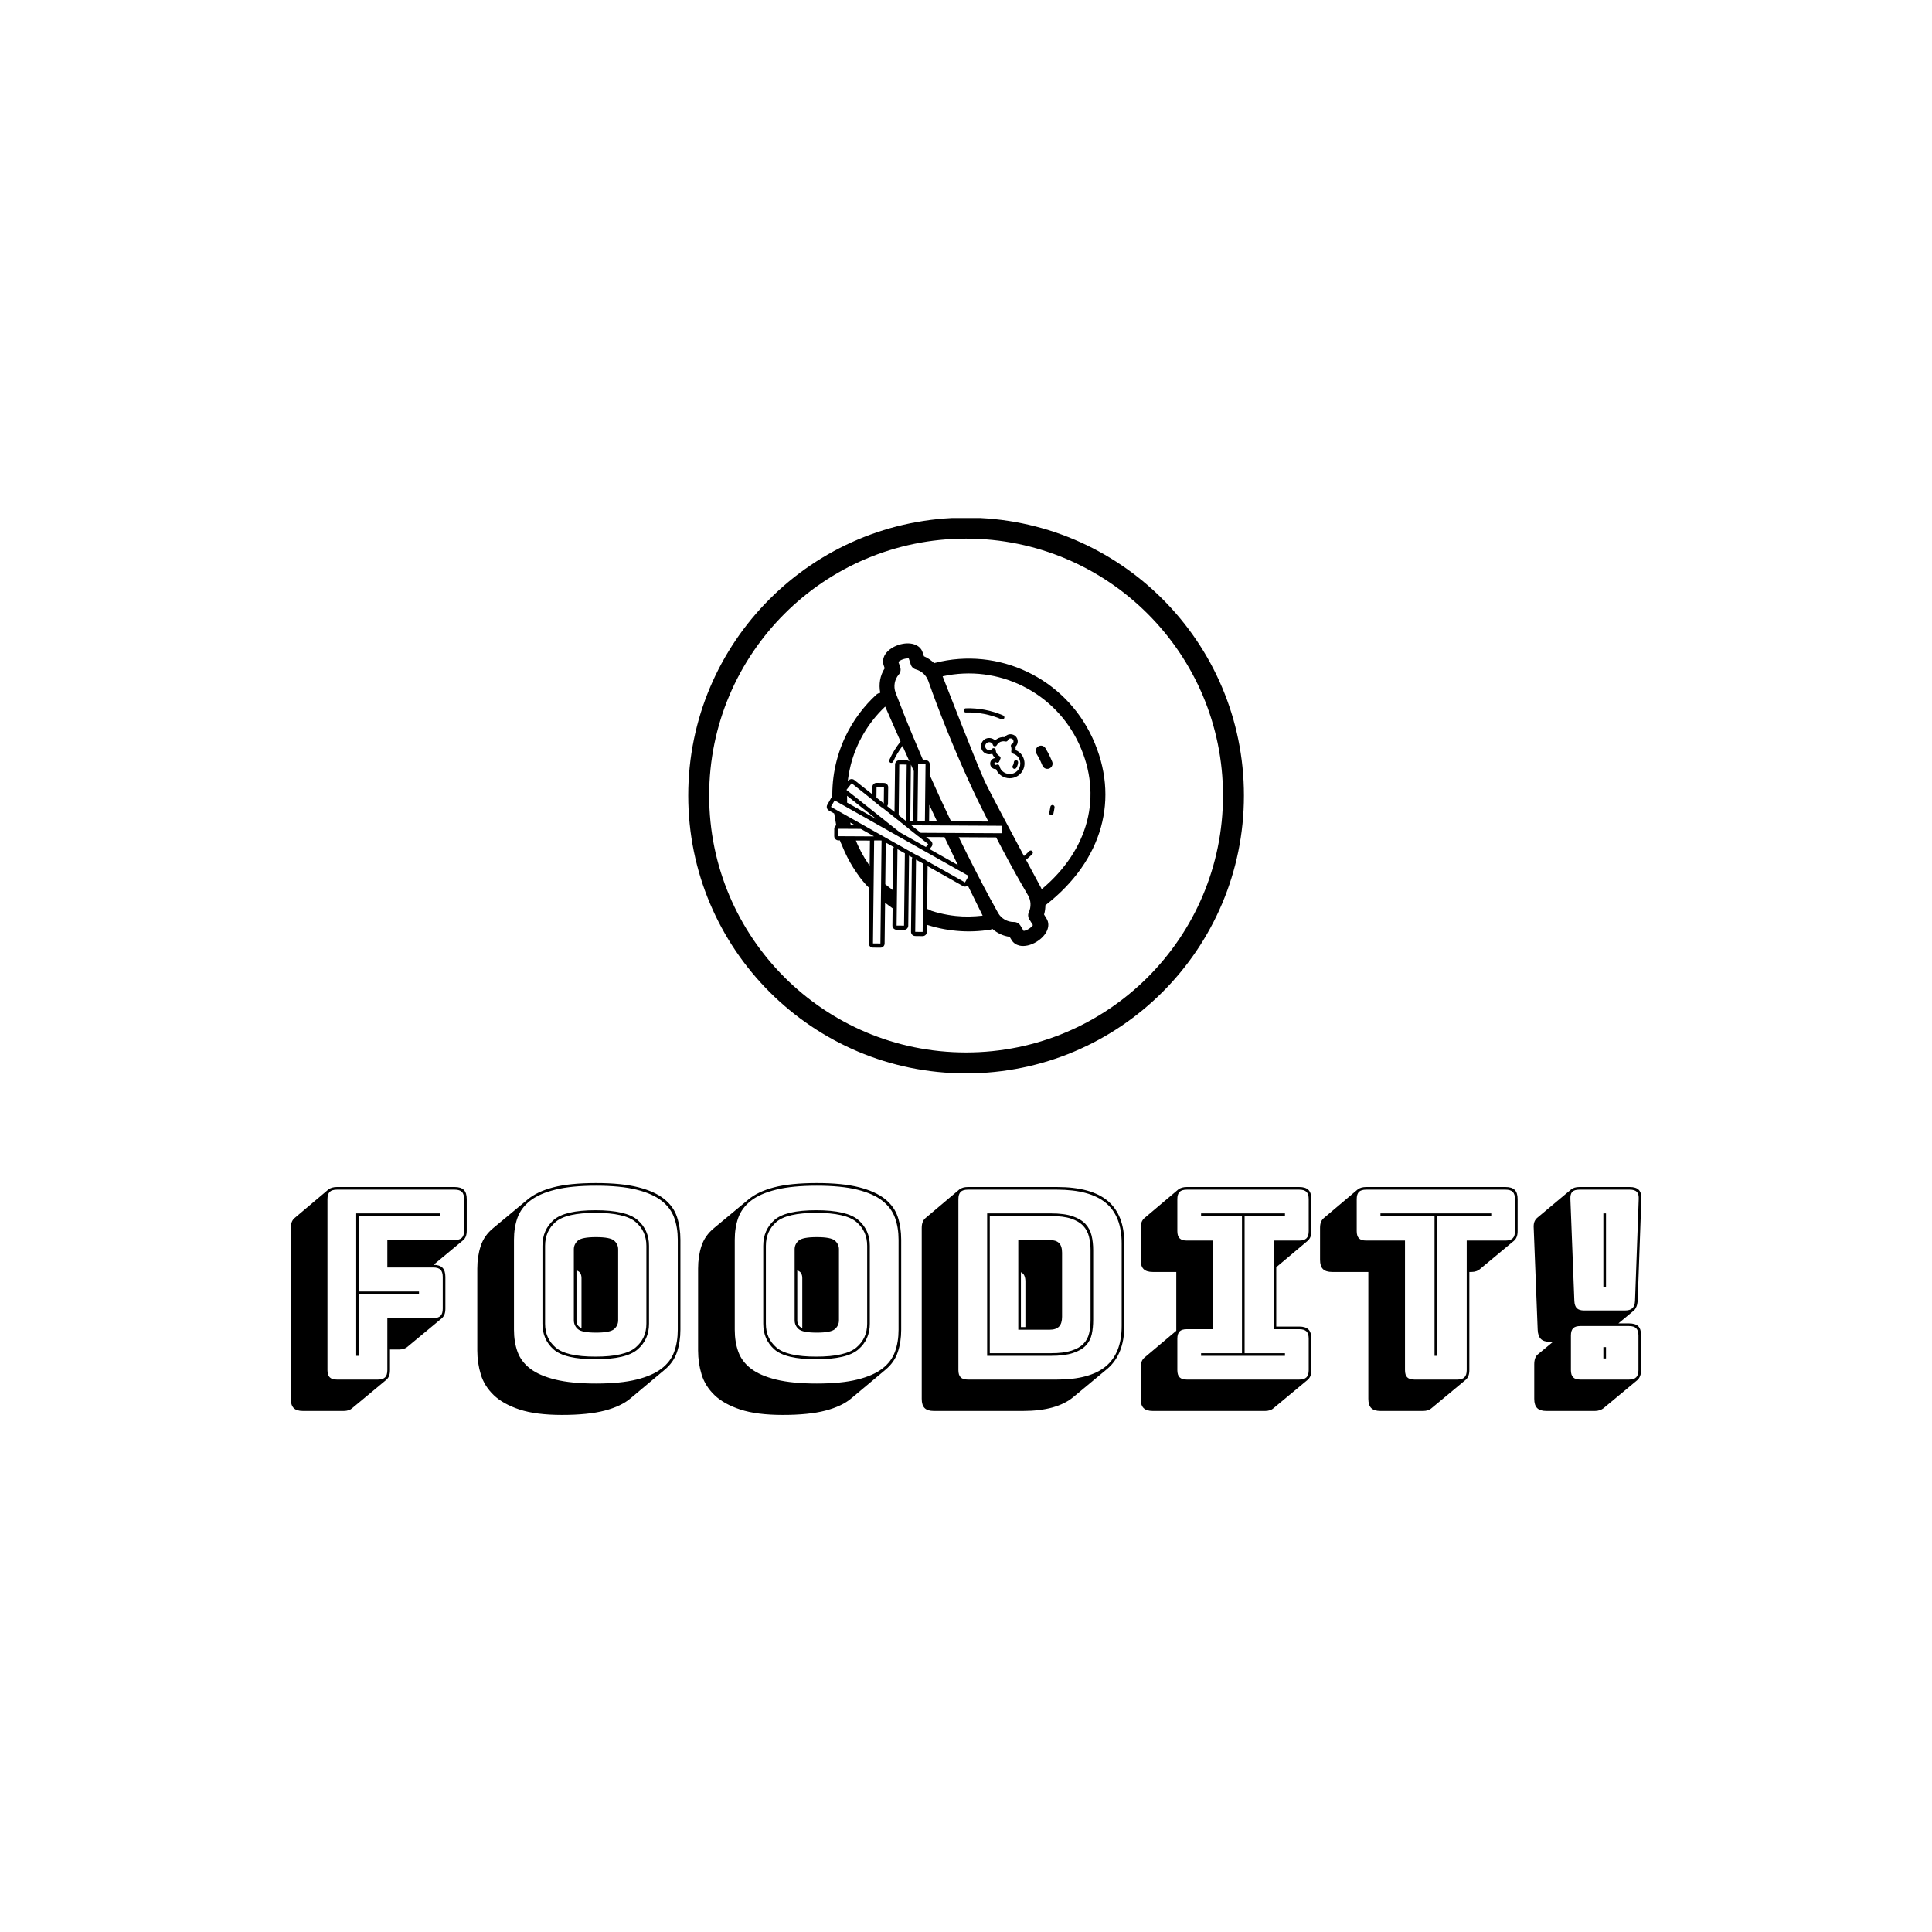 <svg xmlns="http://www.w3.org/2000/svg" version="1.1" xmlns:xlink="http://www.w3.org/1999/xlink" xmlns:svgjs="http://svgjs.dev/svgjs" width="1000" height="1000" viewBox="0 0 1000 1000"><rect width="1000" height="1000" fill="#ffffff"></rect><g transform="matrix(0.7,0,0,0.7,150.043,268.138)"><svg viewBox="0 0 372 247" data-background-color="#ffffff" preserveAspectRatio="xMidYMid meet" height="663" width="1000" xmlns="http://www.w3.org/2000/svg" xmlns:xlink="http://www.w3.org/1999/xlink"><defs></defs><g id="tight-bounds" transform="matrix(1,0,0,1,-0.023,-0.1)"><svg viewBox="0 0 372.046 247.2" height="247.2" width="372.046"><g><svg viewBox="0 0 395.52 262.797" height="247.2" width="372.046"><g transform="matrix(1,0,0,1,0,194.829)"><svg viewBox="0 0 395.52 67.968" height="67.968" width="395.52"><g><svg viewBox="0 0 395.52 67.968" height="67.968" width="395.52"><g><svg viewBox="0 0 395.52 67.968" height="67.968" width="395.52"><g transform="matrix(1,0,0,1,0,0)"><svg width="395.52" viewBox="2.25 -37.25 255.994 43.95" height="67.968" data-palette-color="#ee3e38"><g class="undefined-text-0" data-fill-palette-color="primary" id="text-0"><path d="M12.3 5.95L12.3 5.95 4.55 5.95Q3.35 5.95 2.8 5.4 2.25 4.85 2.25 3.65L2.25 3.65 2.25-28.75Q2.25-29.4 2.43-29.85 2.6-30.3 2.95-30.6L2.95-30.6 9.4-36.05Q9.65-36.25 10.08-36.38 10.5-36.5 11-36.5L11-36.5 33.3-36.5Q34.5-36.5 35.05-35.95 35.6-35.4 35.6-34.2L35.6-34.2 35.6-28.25Q35.6-27.6 35.43-27.15 35.25-26.7 34.9-26.4L34.9-26.4 29.3-21.75Q30.45-21.75 31-21.2 31.55-20.65 31.55-19.45L31.55-19.45 31.55-13.45Q31.55-12.8 31.38-12.35 31.2-11.9 30.85-11.6L30.85-11.6 24.35-6.2Q24.15-6 23.73-5.85 23.3-5.7 22.8-5.7L22.8-5.7 21.05-5.7 21.05-1.8Q21.05-1.15 20.88-0.7 20.7-0.25 20.35 0.05L20.35 0.05 13.85 5.45Q13.65 5.65 13.23 5.8 12.8 5.95 12.3 5.95ZM11 0L18.75 0Q19.7 0 20.13-0.43 20.55-0.85 20.55-1.8L20.55-1.8 20.55-11.65 29.25-11.65Q30.2-11.65 30.63-12.08 31.05-12.5 31.05-13.45L31.05-13.45 31.05-19.45Q31.05-20.4 30.63-20.83 30.2-21.25 29.25-21.25L29.25-21.25 20.55-21.25 20.55-26.45 33.3-26.45Q34.25-26.45 34.68-26.88 35.1-27.3 35.1-28.25L35.1-28.25 35.1-34.2Q35.1-35.15 34.68-35.58 34.25-36 33.3-36L33.3-36 11-36Q10.05-36 9.63-35.58 9.2-35.15 9.2-34.2L9.2-34.2 9.2-1.8Q9.2-0.85 9.63-0.43 10.05 0 11 0L11 0ZM15.15-4.5L14.65-4.5 14.65-31.5 30.6-31.5 30.6-31 15.15-31 15.15-16.7 26.55-16.7 26.55-16.2 15.15-16.2 15.15-4.5ZM73.1-1.85L66.65 3.55Q64.9 5.05 61.75 5.88 58.6 6.7 53.65 6.7L53.65 6.7Q48.75 6.7 45.62 5.68 42.5 4.65 40.72 2.95 38.95 1.25 38.27-0.95 37.6-3.15 37.6-5.5L37.6-5.5 37.6-21.05Q37.6-23.35 38.25-25.33 38.9-27.3 40.6-28.7L40.6-28.7 47.1-34.1Q48.85-35.6 51.97-36.43 55.1-37.25 60.1-37.25L60.1-37.25Q65-37.25 68.12-36.45 71.25-35.65 73.02-34.23 74.8-32.8 75.45-30.83 76.1-28.85 76.1-26.5L76.1-26.5 76.1-9.45Q76.1-7.15 75.45-5.2 74.8-3.25 73.1-1.85L73.1-1.85ZM75.6-9.45L75.6-9.45 75.6-26.5Q75.6-28.8 74.92-30.68 74.25-32.55 72.52-33.9 70.8-35.25 67.77-36 64.75-36.75 60.1-36.75L60.1-36.75Q55.45-36.75 52.4-36 49.35-35.25 47.62-33.9 45.9-32.55 45.22-30.68 44.55-28.8 44.55-26.5L44.55-26.5 44.55-9.45Q44.55-7.15 45.22-5.28 45.9-3.4 47.62-2.08 49.35-0.75 52.4 0 55.45 0.75 60.1 0.75L60.1 0.75Q64.75 0.75 67.77 0 70.8-0.75 72.52-2.08 74.25-3.4 74.92-5.28 75.6-7.15 75.6-9.45ZM70.15-25.35L70.15-10.6Q70.15-7.6 68-5.73 65.85-3.85 60-3.85L60-3.85Q54.15-3.85 52.05-5.73 49.95-7.6 49.95-10.6L49.95-10.6 49.95-25.35Q49.95-28.35 52.05-30.23 54.15-32.1 60-32.1L60-32.1Q65.85-32.1 68-30.23 70.15-28.35 70.15-25.35L70.15-25.35ZM50.45-25.35L50.45-10.6Q50.45-7.8 52.45-6.08 54.45-4.35 60-4.35L60-4.35Q65.55-4.35 67.6-6.08 69.65-7.8 69.65-10.6L69.65-10.6 69.65-25.35Q69.65-28.15 67.6-29.88 65.55-31.6 60-31.6L60-31.6Q54.45-31.6 52.45-29.88 50.45-28.15 50.45-25.35L50.45-25.35ZM55.9-11.25L55.9-11.25 55.9-24.7Q55.9-25.65 56.65-26.33 57.4-27 60.1-27L60.1-27Q62.8-27 63.55-26.33 64.3-25.65 64.3-24.7L64.3-24.7 64.3-11.25Q64.3-10.25 63.55-9.58 62.8-8.9 60.1-8.9L60.1-8.9Q57.4-8.9 56.65-9.58 55.9-10.25 55.9-11.25ZM56.4-20.7L56.4-11.25Q56.4-10.75 56.6-10.38 56.8-10 57.35-9.75L57.35-9.75 57.35-19.25Q57.35-19.75 57.15-20.13 56.95-20.5 56.4-20.7L56.4-20.7ZM114.95-1.85L108.5 3.55Q106.75 5.05 103.59 5.88 100.45 6.7 95.5 6.7L95.5 6.7Q90.59 6.7 87.47 5.68 84.34 4.65 82.57 2.95 80.8 1.25 80.12-0.95 79.45-3.15 79.45-5.5L79.45-5.5 79.45-21.05Q79.45-23.35 80.09-25.33 80.75-27.3 82.45-28.7L82.45-28.7 88.95-34.1Q90.7-35.6 93.82-36.43 96.95-37.25 101.95-37.25L101.95-37.25Q106.84-37.25 109.97-36.45 113.09-35.65 114.87-34.23 116.65-32.8 117.3-30.83 117.95-28.85 117.95-26.5L117.95-26.5 117.95-9.45Q117.95-7.15 117.3-5.2 116.65-3.25 114.95-1.85L114.95-1.85ZM117.45-9.45L117.45-9.45 117.45-26.5Q117.45-28.8 116.77-30.68 116.09-32.55 114.37-33.9 112.65-35.25 109.62-36 106.59-36.75 101.95-36.75L101.95-36.75Q97.3-36.75 94.25-36 91.2-35.25 89.47-33.9 87.75-32.55 87.07-30.68 86.4-28.8 86.4-26.5L86.4-26.5 86.4-9.45Q86.4-7.15 87.07-5.28 87.75-3.4 89.47-2.08 91.2-0.75 94.25 0 97.3 0.75 101.95 0.75L101.95 0.75Q106.59 0.75 109.62 0 112.65-0.75 114.37-2.08 116.09-3.4 116.77-5.28 117.45-7.15 117.45-9.45ZM112-25.35L112-10.6Q112-7.6 109.84-5.73 107.7-3.85 101.84-3.85L101.84-3.85Q96-3.85 93.9-5.73 91.8-7.6 91.8-10.6L91.8-10.6 91.8-25.35Q91.8-28.35 93.9-30.23 96-32.1 101.84-32.1L101.84-32.1Q107.7-32.1 109.84-30.23 112-28.35 112-25.35L112-25.35ZM92.3-25.35L92.3-10.6Q92.3-7.8 94.3-6.08 96.3-4.35 101.84-4.35L101.84-4.35Q107.4-4.35 109.45-6.08 111.5-7.8 111.5-10.6L111.5-10.6 111.5-25.35Q111.5-28.15 109.45-29.88 107.4-31.6 101.84-31.6L101.84-31.6Q96.3-31.6 94.3-29.88 92.3-28.15 92.3-25.35L92.3-25.35ZM97.75-11.25L97.75-11.25 97.75-24.7Q97.75-25.65 98.5-26.33 99.25-27 101.95-27L101.95-27Q104.65-27 105.4-26.33 106.15-25.65 106.15-24.7L106.15-24.7 106.15-11.25Q106.15-10.25 105.4-9.58 104.65-8.9 101.95-8.9L101.95-8.9Q99.25-8.9 98.5-9.58 97.75-10.25 97.75-11.25ZM98.25-20.7L98.25-11.25Q98.25-10.75 98.45-10.38 98.65-10 99.2-9.75L99.2-9.75 99.2-19.25Q99.2-19.75 99-20.13 98.8-20.5 98.25-20.7L98.25-20.7ZM157.09-2.1L150.59 3.3Q149.04 4.6 146.64 5.28 144.24 5.95 140.99 5.95L140.99 5.95 124.14 5.95Q122.94 5.95 122.39 5.4 121.84 4.85 121.84 3.65L121.84 3.65 121.84-28.75Q121.84-29.4 122.02-29.85 122.19-30.3 122.54-30.6L122.54-30.6 128.99-36.05Q129.24-36.25 129.67-36.38 130.09-36.5 130.59-36.5L130.59-36.5 147.44-36.5Q153.99-36.5 157.12-33.85 160.24-31.2 160.24-25.8L160.24-25.8 160.24-10.2Q160.24-7.5 159.44-5.48 158.64-3.45 157.09-2.1L157.09-2.1ZM130.59 0L147.44 0Q153.69 0 156.72-2.5 159.74-5 159.74-10.2L159.74-10.2 159.74-25.8Q159.74-31 156.72-33.5 153.69-36 147.44-36L147.44-36 130.59-36Q129.64-36 129.22-35.58 128.79-35.15 128.79-34.2L128.79-34.2 128.79-1.8Q128.79-0.85 129.22-0.43 129.64 0 130.59 0L130.59 0ZM146.34-4.5L134.24-4.5 134.24-31.5 146.34-31.5Q148.89-31.5 150.47-30.95 152.04-30.4 152.89-29.48 153.74-28.55 154.04-27.28 154.34-26 154.34-24.55L154.34-24.55 154.34-11.3Q154.34-9.85 154.07-8.6 153.79-7.35 152.94-6.45 152.09-5.55 150.49-5.03 148.89-4.5 146.34-4.5L146.34-4.5ZM146.34-31L146.34-31 134.74-31 134.74-5 146.34-5Q148.74-5 150.22-5.48 151.69-5.95 152.49-6.78 153.29-7.6 153.57-8.78 153.84-9.95 153.84-11.3L153.84-11.3 153.84-24.55Q153.84-25.9 153.54-27.1 153.24-28.3 152.44-29.15 151.64-30 150.17-30.5 148.69-31 146.34-31ZM140.14-9.45L140.14-26.45 146.09-26.45Q147.29-26.45 147.87-25.88 148.44-25.3 148.44-24.05L148.44-24.05 148.44-11.9Q148.44-10.65 147.87-10.05 147.29-9.45 146.09-9.45L146.09-9.45 140.14-9.45ZM141.49-9.95L141.49-18.6Q141.49-19.25 141.29-19.7 141.09-20.15 140.64-20.35L140.64-20.35 140.64-9.95 141.49-9.95ZM186.94 5.95L186.94 5.95 165.64 5.95Q164.44 5.95 163.89 5.4 163.34 4.85 163.34 3.65L163.34 3.65 163.34-2.3Q163.34-2.95 163.52-3.4 163.69-3.85 164.04-4.15L164.04-4.15 170.09-9.25 170.09-20.4 165.64-20.4Q164.44-20.4 163.89-20.95 163.34-21.5 163.34-22.7L163.34-22.7 163.34-28.75Q163.34-29.4 163.52-29.85 163.69-30.3 164.04-30.6L164.04-30.6 170.49-36.05Q170.74-36.25 171.17-36.38 171.59-36.5 172.09-36.5L172.09-36.5 193.39-36.5Q194.59-36.5 195.14-35.95 195.69-35.4 195.69-34.2L195.69-34.2 195.69-28.15Q195.69-27.5 195.52-27.05 195.34-26.6 194.99-26.3L194.99-26.3 189.04-21.3 189.04-10.05 193.39-10.05Q194.59-10.05 195.14-9.5 195.69-8.95 195.69-7.75L195.69-7.75 195.69-1.8Q195.69-1.15 195.52-0.7 195.34-0.25 194.99 0.05L194.99 0.05 188.49 5.45Q188.29 5.65 187.87 5.8 187.44 5.95 186.94 5.95ZM172.09 0L172.09 0 193.39 0Q194.34 0 194.77-0.43 195.19-0.85 195.19-1.8L195.19-1.8 195.19-7.75Q195.19-8.7 194.77-9.13 194.34-9.55 193.39-9.55L193.39-9.55 188.54-9.55 188.54-26.35 193.39-26.35Q194.34-26.35 194.77-26.78 195.19-27.2 195.19-28.15L195.19-28.15 195.19-34.2Q195.19-35.15 194.77-35.58 194.34-36 193.39-36L193.39-36 172.09-36Q171.14-36 170.72-35.58 170.29-35.15 170.29-34.2L170.29-34.2 170.29-28.15Q170.29-27.2 170.72-26.78 171.14-26.35 172.09-26.35L172.09-26.35 177.04-26.35 177.04-9.55 172.09-9.55Q171.14-9.55 170.72-9.13 170.29-8.7 170.29-7.75L170.29-7.75 170.29-1.8Q170.29-0.85 170.72-0.43 171.14 0 172.09 0ZM190.69-5L190.69-4.5 174.79-4.5 174.79-5 182.54-5 182.54-31 174.79-31 174.79-31.5 190.69-31.5 190.69-31 183.04-31 183.04-5 190.69-5ZM216.89 5.95L216.89 5.95 208.79 5.95Q207.59 5.95 207.04 5.4 206.49 4.85 206.49 3.65L206.49 3.65 206.49-20.4 199.64-20.4Q198.44-20.4 197.89-20.95 197.34-21.5 197.34-22.7L197.34-22.7 197.34-28.75Q197.34-29.4 197.51-29.85 197.69-30.3 198.04-30.6L198.04-30.6 204.49-36.05Q204.74-36.25 205.16-36.38 205.59-36.5 206.09-36.5L206.09-36.5 232.49-36.5Q233.69-36.5 234.24-35.95 234.79-35.4 234.79-34.2L234.79-34.2 234.79-28.15Q234.79-27.5 234.61-27.05 234.44-26.6 234.09-26.3L234.09-26.3 227.59-20.9Q227.39-20.7 226.96-20.55 226.54-20.4 226.04-20.4L226.04-20.4 225.64-20.4 225.64-1.8Q225.64-1.15 225.46-0.7 225.29-0.25 224.94 0.05L224.94 0.05 218.44 5.45Q218.24 5.65 217.81 5.8 217.39 5.95 216.89 5.95ZM215.24 0L223.34 0Q224.29 0 224.71-0.43 225.14-0.85 225.14-1.8L225.14-1.8 225.14-26.35 232.49-26.35Q233.44-26.35 233.86-26.78 234.29-27.2 234.29-28.15L234.29-28.15 234.29-34.2Q234.29-35.15 233.86-35.58 233.44-36 232.49-36L232.49-36 206.09-36Q205.14-36 204.71-35.58 204.29-35.15 204.29-34.2L204.29-34.2 204.29-28.15Q204.29-27.2 204.71-26.78 205.14-26.35 206.09-26.35L206.09-26.35 213.44-26.35 213.44-1.8Q213.44-0.85 213.86-0.43 214.29 0 215.24 0L215.24 0ZM219.54-4.5L219.04-4.5 219.04-31 208.79-31 208.79-31.5 229.79-31.5 229.79-31 219.54-31 219.54-4.5ZM249.44 5.95L249.44 5.95 240.24 5.95Q239.04 5.95 238.49 5.4 237.94 4.85 237.94 3.65L237.94 3.65 237.94-2.9Q237.94-3.55 238.11-4.03 238.29-4.5 238.59-4.75L238.59-4.75 241.49-7.15 240.94-7.15Q239.74-7.15 239.19-7.7 238.64-8.25 238.59-9.45L238.59-9.45 237.84-28.7Q237.79-29.4 237.96-29.88 238.14-30.35 238.49-30.65L238.49-30.65 244.94-36.05Q245.19-36.25 245.59-36.38 245.99-36.5 246.49-36.5L246.49-36.5 256.04-36.5Q257.24-36.5 257.76-35.95 258.29-35.4 258.24-34.2L258.24-34.2 257.54-14.85Q257.49-14.25 257.31-13.83 257.14-13.4 256.84-13.1L256.84-13.1 253.89-10.65 255.89-10.65Q257.09-10.65 257.64-10.13 258.19-9.6 258.19-8.35L258.19-8.35 258.19-1.8Q258.19-1.15 258.01-0.7 257.84-0.25 257.54 0.05L257.54 0.05 251.04 5.45Q250.79 5.65 250.36 5.8 249.94 5.95 249.44 5.95ZM247.39-13.1L255.14-13.1Q256.09-13.1 256.54-13.53 256.99-13.95 257.04-14.9L257.04-14.9 257.74-34.2Q257.79-35.15 257.39-35.58 256.99-36 256.04-36L256.04-36 246.49-36Q245.54-36 245.14-35.58 244.74-35.15 244.79-34.2L244.79-34.2 245.54-14.9Q245.59-13.95 246.01-13.53 246.44-13.1 247.39-13.1L247.39-13.1ZM251.04-17.6L251.04-31.5 251.54-31.5 251.54-17.6 251.04-17.6ZM246.69 0L255.89 0Q256.84 0 257.26-0.43 257.69-0.85 257.69-1.8L257.69-1.8 257.69-8.35Q257.69-9.3 257.26-9.73 256.84-10.15 255.89-10.15L255.89-10.15 246.69-10.15Q245.74-10.15 245.31-9.73 244.89-9.3 244.89-8.35L244.89-8.35 244.89-1.8Q244.89-0.85 245.31-0.43 245.74 0 246.69 0L246.69 0ZM251.54-6.15L251.54-4 251.04-4 251.04-6.15 251.54-6.15Z" fill="#000000" data-fill-palette-color="primary"></path></g></svg></g></svg></g></svg></g></svg></g><g transform="matrix(1,0,0,1,116.391,0)"><svg viewBox="0 0 162.738 162.738" height="162.738" width="162.738"><g><svg></svg></g><g id="icon-0"><svg viewBox="0 0 162.738 162.738" height="162.738" width="162.738"><g><path d="M0 81.369c0-44.939 36.43-81.369 81.369-81.369 44.939 0 81.369 36.43 81.369 81.369 0 44.939-36.43 81.369-81.369 81.369-44.939 0-81.369-36.43-81.369-81.369zM81.369 156.608c41.554 0 75.239-33.686 75.239-75.239 0-41.554-33.686-75.239-75.239-75.24-41.554 0-75.239 33.686-75.24 75.24 0 41.554 33.686 75.239 75.24 75.239z" data-fill-palette-color="accent" fill="#000000" stroke="transparent"></path></g><g transform="matrix(1,0,0,1,40.567,36.808)"><svg viewBox="0 0 81.604 89.121" height="89.121" width="81.604"><g><svg xmlns="http://www.w3.org/2000/svg" xmlns:xlink="http://www.w3.org/1999/xlink" version="1.1" x="0" y="0" viewBox="13.902 8.559 75.888 82.878" enable-background="new 0 0 100 100" xml:space="preserve" height="89.121" width="81.604" class="icon-x-0" data-fill-palette-color="accent" id="x-0"><g fill="#ee3e38" data-fill-palette-color="accent"><path fill="#000000" d="M74.514 54.677c-0.053 0.233 0.045 0.464 0.227 0.593 0.062 0.043 0.13 0.074 0.207 0.09 0.307 0.07 0.614-0.123 0.683-0.436 0.125-0.557 0.225-1.122 0.31-1.686 0.042-0.312-0.171-0.6-0.485-0.652-0.312-0.041-0.604 0.174-0.65 0.486C74.724 53.611 74.63 54.146 74.514 54.677z" data-fill-palette-color="accent"></path><path fill="#000000" d="M71.014 38.588c0.419 0.685 0.803 1.401 1.148 2.146 0.171 0.366 0.327 0.733 0.478 1.103 0.106 0.267 0.282 0.483 0.5 0.637 0.384 0.271 0.89 0.349 1.357 0.165 0.734-0.295 1.096-1.125 0.8-1.86-0.164-0.421-0.347-0.837-0.54-1.251-0.39-0.843-0.825-1.653-1.3-2.43-0.412-0.678-1.29-0.887-1.966-0.475C70.817 37.035 70.604 37.912 71.014 38.588z" data-fill-palette-color="accent"></path><path fill="#000000" d="M51.447 27.278c0.098 0.069 0.221 0.11 0.348 0.104 3.298-0.106 6.644 0.533 9.687 1.851 0.291 0.125 0.625-0.01 0.755-0.299 0.122-0.289-0.002-0.618-0.3-0.752-3.195-1.382-6.717-2.055-10.175-1.945-0.314 0.009-0.564 0.275-0.555 0.593C51.214 27.013 51.306 27.178 51.447 27.278z" data-fill-palette-color="accent"></path><path fill="#000000" d="M56.893 34.697c-0.491 0.333-0.827 0.842-0.941 1.425s0.008 1.176 0.342 1.672c0.582 0.862 1.743 1.194 2.68 0.818 0.085 0.238 0.195 0.456 0.332 0.658 0.13 0.191 0.278 0.368 0.456 0.527-0.242 0.018-0.474 0.094-0.681 0.231-0.341 0.231-0.57 0.58-0.646 0.982-0.079 0.402 0.007 0.812 0.236 1.147 0.1 0.149 0.227 0.28 0.376 0.385 0.279 0.198 0.624 0.291 0.97 0.268 0.086 0.232 0.204 0.476 0.363 0.716 0.277 0.408 0.617 0.754 1.017 1.036 1.363 0.963 3.204 0.981 4.584 0.047 0.896-0.607 1.499-1.522 1.703-2.579 0.203-1.058-0.016-2.132-0.621-3.026-0.411-0.608-1.001-1.08-1.723-1.384 0.02-0.319-0.001-0.631-0.064-0.928 0.31-0.281 0.517-0.655 0.602-1.074 0.096-0.515-0.01-1.034-0.305-1.468-0.581-0.869-1.847-1.11-2.716-0.523-0.179 0.125-0.334 0.278-0.458 0.464-0.787-0.083-1.552 0.103-2.2 0.541-0.161 0.108-0.309 0.229-0.445 0.369C59.027 34.253 57.773 34.1 56.893 34.697zM57.536 35.647c0.478-0.328 1.165-0.211 1.51 0.293 0.028 0.047 0.055 0.13 0.099 0.268 0.07 0.22 0.261 0.375 0.485 0.397 0.228 0.023 0.446-0.089 0.559-0.287 0.182-0.327 0.396-0.565 0.652-0.74 0.5-0.339 1.114-0.445 1.729-0.298 0.274 0.066 0.554-0.077 0.662-0.34 0.068-0.17 0.154-0.288 0.268-0.366 0.363-0.243 0.878-0.148 1.128 0.216 0.12 0.182 0.164 0.396 0.123 0.607-0.041 0.216-0.163 0.398-0.255 0.476-0.047 0.016-0.146 0.055-0.186 0.082-0.233 0.143-0.331 0.432-0.236 0.688 0.14 0.379 0.167 0.796 0.076 1.244-0.057 0.289 0.116 0.576 0.394 0.662 0.682 0.208 1.225 0.584 1.573 1.097 0.432 0.641 0.589 1.409 0.44 2.166-0.146 0.76-0.577 1.413-1.215 1.845-1.281 0.867-3.137 0.522-4.013-0.774-0.159-0.232-0.273-0.515-0.374-0.909-0.035-0.134-0.111-0.25-0.223-0.328-0.032-0.022-0.066-0.039-0.102-0.055-0.163-0.07-0.35-0.064-0.507 0.023-0.141 0.078-0.288 0.083-0.506-0.098-0.06-0.086-0.081-0.19-0.062-0.294 0.021-0.098 0.078-0.188 0.163-0.244 0.034-0.024 0.136-0.092 0.376 0.033 0.159 0.085 0.345 0.093 0.508 0.018 0.164-0.076 0.279-0.221 0.321-0.396 0.036-0.169 0.126-0.352 0.257-0.623 0.127-0.266 0.053-0.554-0.225-0.74-0.284-0.176-0.537-0.393-0.703-0.64-0.187-0.279-0.293-0.614-0.328-1.049-0.02-0.229-0.208-0.394-0.424-0.464-0.223-0.068-0.493 0.035-0.642 0.211-0.046 0.049-0.086 0.097-0.108 0.115-0.484 0.326-1.172 0.196-1.511-0.293-0.161-0.237-0.221-0.525-0.168-0.81C57.131 36.055 57.293 35.811 57.536 35.647z" data-fill-palette-color="accent"></path><path fill="#000000" d="M64.566 41.849c-0.172 0.258-0.11 0.605 0.146 0.786 0.003 0.002 0.005 0.003 0.01 0.007 0.26 0.173 0.615 0.107 0.793-0.154 0.048-0.068 0.453-0.693 0.495-1.533 0.012-0.319-0.237-0.592-0.549-0.6-0.315-0.015-0.583 0.231-0.598 0.546C64.84 41.422 64.573 41.835 64.566 41.849z" data-fill-palette-color="accent"></path><path fill="#000000" d="M73.781 83.551l-0.7-1.148c0.263-0.832 0.354-1.689 0.371-2.549 0.037-0.021 0.078-0.031 0.111-0.059 15.492-12.084 20.247-29.07 12.722-45.438C78.781 18.018 60.718 9.412 43.331 13.886c-0.061 0.016-0.103 0.058-0.159 0.079-0.812-0.789-1.749-1.443-2.805-1.889l-0.378-1.136c-0.704-2.099-3.439-2.964-6.517-1.97-1.774 0.575-3.213 1.672-3.857 2.932-0.417 0.824-0.504 1.721-0.238 2.535l0.303 0.909c-1.272 1.955-1.67 4.351-1.205 6.69-0.374 0.058-0.74 0.189-1.043 0.464-3.495 3.208-6.368 7.076-8.411 11.354-1.341 2.811-2.322 5.784-2.923 8.838-0.3 1.539-0.503 3.1-0.606 4.665-0.054 0.787-0.079 1.578-0.083 2.369-0.003 0.262-0.029 0.481-0.033 0.671-0.131 0.094-0.251 0.214-0.333 0.36l-0.993 1.765c-0.292 0.514-0.139 1.161 0.335 1.495 0.032 0.023 0.065 0.045 0.098 0.064l1.445 0.812 0.554 3.213c-0.067 0.043-0.138 0.074-0.197 0.129-0.214 0.215-0.336 0.504-0.338 0.809l-0.011 2.025c0 0.387 0.191 0.732 0.488 0.941 0.183 0.129 0.409 0.207 0.651 0.211h0.417c0.092 0.412 0.374 0.914 0.485 1.193 0.259 0.66 0.536 1.309 0.833 1.951 0.881 1.92 1.923 3.764 3.117 5.508 0.59 0.863 1.207 1.734 1.893 2.531 0.168 0.193 0.342 0.402 0.521 0.613 0.36 0.426 0.757 0.832 1.172 1.176l-0.168 15.061c-0.007 0.393 0.185 0.74 0.484 0.953 0.183 0.129 0.405 0.201 0.645 0.209l2.028 0.02c0.304 0.004 0.595-0.111 0.813-0.326 0.216-0.213 0.341-0.5 0.343-0.805l0.127-11.113c0.298 0.229 0.595 0.467 0.897 0.688l1.153 0.838-0.052 4.682c-0.007 0.305 0.114 0.594 0.326 0.812 0.046 0.051 0.102 0.096 0.157 0.135 0.187 0.133 0.415 0.207 0.646 0.209l2.025 0.023c0.635 0.008 1.15-0.498 1.158-1.131l0.216-19.068 0.895 0.51c-0.075 0.15-0.134 0.314-0.134 0.488l-0.223 19.727c-0.004 0.305 0.112 0.596 0.326 0.812 0.048 0.055 0.101 0.098 0.157 0.137 0.189 0.133 0.416 0.203 0.649 0.209l2.023 0.023c0.633 0.004 1.151-0.502 1.158-1.133l0.022-1.975c0.042 0.018 0.047 0.045 0.1 0.062 0.748 0.234 1.503 0.451 2.26 0.643 1.518 0.379 3.06 0.664 4.614 0.848 3.101 0.377 6.25 0.355 9.343-0.062 0.31-0.039 0.618-0.084 0.927-0.133 0.207-0.035 0.386-0.127 0.565-0.215 1.339 1.148 2.951 1.936 4.707 2.152l0.575 0.939c0.448 0.723 1.187 1.238 2.087 1.449 1.381 0.322 3.149-0.08 4.727-1.068C73.832 88.086 74.952 85.477 73.781 83.551zM82.647 36.03c6.468 14.075 2.625 28.714-10.208 39.49-0.064-0.131-0.104-0.27-0.178-0.395 0 0-1.764-3.268-4.096-7.617 0.583-0.516 1.188-1.006 1.715-1.574 0.218-0.232 0.2-0.596-0.03-0.809-0.238-0.215-0.597-0.201-0.809 0.029-0.439 0.475-0.951 0.879-1.43 1.314-4.062-7.584-9.497-17.793-10.745-20.479-1.992-4.271-10.871-27.077-11.409-28.462C60.61 14.185 76.11 21.812 82.647 36.03zM42.242 62.33l-1.291-1.025 6.606 0.037-1.593-0.008c1.259 2.646 2.482 5.199 3.639 7.592l3.501 1.973L41.91 64.588l0.516-0.646C42.821 63.445 42.737 62.725 42.242 62.33zM19.428 51.916c0.014-0.141 0.035-0.297 0.028-0.385-0.024-0.488-0.021-0.979-0.025-1.467l8.02 6.372L19.428 51.916zM19.261 48.466l1.43-1.802 5.85 4.653c0.058 0.074 0.101 0.157 0.176 0.221l2.011 1.595c0.017 0.011 0.035 0.024 0.051 0.036 0.055 0.038 0.122 0.04 0.184 0.069l7.186 5.714c0.02 0.016 0.022 0.041 0.042 0.057l2.567 2.039c0.015 0.014 0.033 0.027 0.051 0.039 0.014 0.01 0.035 0.008 0.049 0.018l2.674 2.125-0.627 0.791-7.126-4.018L19.261 48.466zM27.462 47.69l2.027 0.022-0.051 4.442-2.007-1.596L27.462 47.69zM38.782 41.476l2.023 0.022-0.172 15.44-2.027-0.012L38.782 41.476zM37.615 43.338l-0.153 13.578c-0.001 0.02 0.009 0.035 0.01 0.055l-0.566-0.004c-0.104 0.004-0.189 0.064-0.288 0.09 0.001-0.031 0.025-0.057 0.028-0.09l0.172-15.391c0-0.013-0.006-0.024-0.006-0.039 0 0.011 0.004 0.018 0.002 0.03C37.079 42.151 37.345 42.738 37.615 43.338zM35.499 56.953l-2.007-1.596 0.157-13.815 2.025 0.021L35.499 56.953zM36.491 40.764c0.107 0.105 0.187 0.234 0.242 0.37C36.676 40.998 36.598 40.87 36.491 40.764zM39.501 60.152l-2.562-2.041 24.697 0.137-0.012 2.025L39.501 60.152zM33.416 13.593c0.221-0.207 0.661-0.504 1.324-0.721 0.659-0.216 1.199-0.235 1.501-0.198l0.47 1.409c0.005 0.021 0.011 0.038 0.013 0.06 0.174 0.733 0.732 1.312 1.457 1.512 1.565 0.429 2.824 1.602 3.366 3.121l0.993 2.751c0.007 0.019 0 0.039 0.008 0.057 3.356 9.179 7.112 18.239 11.244 27.117 1.316 2.825 2.73 5.598 4.122 8.384L46.134 57.02l1.617 0.008c-2.008-4.191-3.95-8.417-5.833-12.669l-0.09 8.169c0.216 0.474 0.436 0.942 0.655 1.416 0.477 1.025 0.956 2.047 1.437 3.062l-2.153-0.012c0.002-0.014 0.009-0.027 0.008-0.041l0.178-15.443c0.001-0.303-0.113-0.596-0.328-0.815-0.048-0.048-0.102-0.093-0.159-0.133-0.187-0.132-0.412-0.206-0.646-0.21l-2.024-0.021 1.325 0.013c-1.975-4.577-3.897-9.199-5.75-13.889-0.008-0.027-0.005-0.051-0.014-0.078-0.589-1.491-1.169-2.981-1.726-4.436-0.604-1.692-0.269-3.563 0.882-4.886 0.473-0.548 0.625-1.307 0.393-1.995L33.416 13.593zM20.4 41.805c1.526-6.115 4.837-11.711 9.417-16.031 0.91 2.097 2.372 5.429 4.183 9.501-1.215 1.55-2.262 3.227-3.056 5.03-0.111 0.253-0.025 0.547 0.192 0.701 0.029 0.021 0.065 0.038 0.099 0.057 0.289 0.124 0.627-0.006 0.756-0.295 0.676-1.529 1.557-2.945 2.545-4.282 0.604 1.354 1.23 2.754 1.893 4.224-0.034-0.026-0.062-0.057-0.096-0.081-0.188-0.133-0.415-0.208-0.647-0.208l-2.025-0.024c-0.634-0.008-1.149 0.498-1.158 1.129l-0.146 12.948-1.995-1.59c0.131-0.186 0.218-0.4 0.221-0.636l0.052-4.522c0.004-0.306-0.115-0.598-0.326-0.816-0.049-0.048-0.104-0.095-0.16-0.134-0.187-0.132-0.417-0.206-0.646-0.208l-2.029-0.025c-0.633-0.005-1.147 0.501-1.155 1.133l-0.023 1.98-4.893-3.89c-0.015-0.013-0.034-0.026-0.052-0.039-0.228-0.161-0.512-0.234-0.79-0.203-0.303 0.037-0.579 0.19-0.769 0.429l-0.163 0.207c0.033-0.279 0.054-0.561 0.092-0.839C19.887 44.139 20.112 42.963 20.4 41.805zM20.435 57.926l-0.14-0.568 1.02 0.572L20.435 57.926zM17.081 61.078l0.012-2.025 6.08 0.033 3.575 2.012c-0.056 0.002-0.104 0.021-0.159 0.031L17.081 61.078zM25.218 68.592c-0.351-0.516-0.688-1.041-1.01-1.578-0.648-1.072-1.237-2.178-1.757-3.32-0.216-0.469-0.43-0.955-0.612-1.443l3.823 0.018-0.077 6.812C25.457 68.918 25.336 68.764 25.218 68.592zM26.489 90.271l0.316-28.012c0.056 0.004 0.108-0.021 0.166-0.031l1.86 0.012-0.316 28.053L26.489 90.271zM31.725 75.637l-1.882-1.471 0.128-11.354 2.199 1.236c-0.093 0.162-0.149 0.348-0.147 0.541l-0.129 11.174C31.837 75.721 31.78 75.68 31.725 75.637zM34.952 85.438l-2.025-0.021 0.101-8.771h0.018c-0.007-0.004-0.014-0.01-0.019-0.012l0.137-12.023 2.012 1.133L34.952 85.438zM38.57 66.342l-2.754-1.549c-0.025-0.018-0.053-0.037-0.08-0.053l-2.009-1.137c-0.009-0.002-0.018 0.002-0.027-0.006L15.046 53.084l0.994-1.765 17.104 9.646c0 0 0 0 0.002 0.002 0.032 0.021 0.067 0.039 0.097 0.059l7.092 3.994c0.004 0.004 0.009 0.002 0.014 0.004l12.192 6.869-0.996 1.764-10.559-5.949c-0.038-0.035-0.057-0.084-0.098-0.113-0.032-0.023-0.067-0.043-0.099-0.064l-2.012-1.133C38.715 66.361 38.638 66.363 38.57 66.342zM37.994 87.121l0.222-19.66 2.012 1.133-0.207 18.549L37.994 87.121zM49.027 82.801c-1.495-0.158-2.973-0.422-4.43-0.781-0.726-0.182-1.467-0.363-2.17-0.617-0.317-0.111-0.784-0.439-1.193-0.514l0.133-11.656 9.619 5.42c0.55 0.314 1.249 0.115 1.558-0.432-0.06 0.105-0.146 0.189-0.233 0.273 1.825 3.738 3.258 6.639 4.044 8.221C53.919 82.992 51.463 83.064 49.027 82.801zM68.92 86.32c-0.586 0.363-1.1 0.512-1.398 0.547l-0.878-1.441c-0.382-0.617-1.06-0.996-1.787-0.984-1.746 0.027-3.396-0.92-4.275-2.426l-1.92-3.504c-0.011-0.027-0.041-0.039-0.052-0.062-3.073-5.688-5.958-11.381-8.761-17.098l10.192 0.059c2.33 4.51 4.747 8.971 7.271 13.363 0.008 0.016 0.029 0.025 0.037 0.043l1.372 2.379c0.813 1.389 0.899 3.115 0.206 4.596-0.341 0.725-0.171 1.623 0.338 2.234l0.777 1.268C69.875 85.549 69.512 85.949 68.92 86.32z" data-fill-palette-color="accent"></path></g></svg></g></svg></g></svg></g></svg></g><g></g></svg></g></svg><rect width="372.046" height="247.2" fill="none" stroke="none" visibility="hidden"></rect></g></svg></g></svg>
